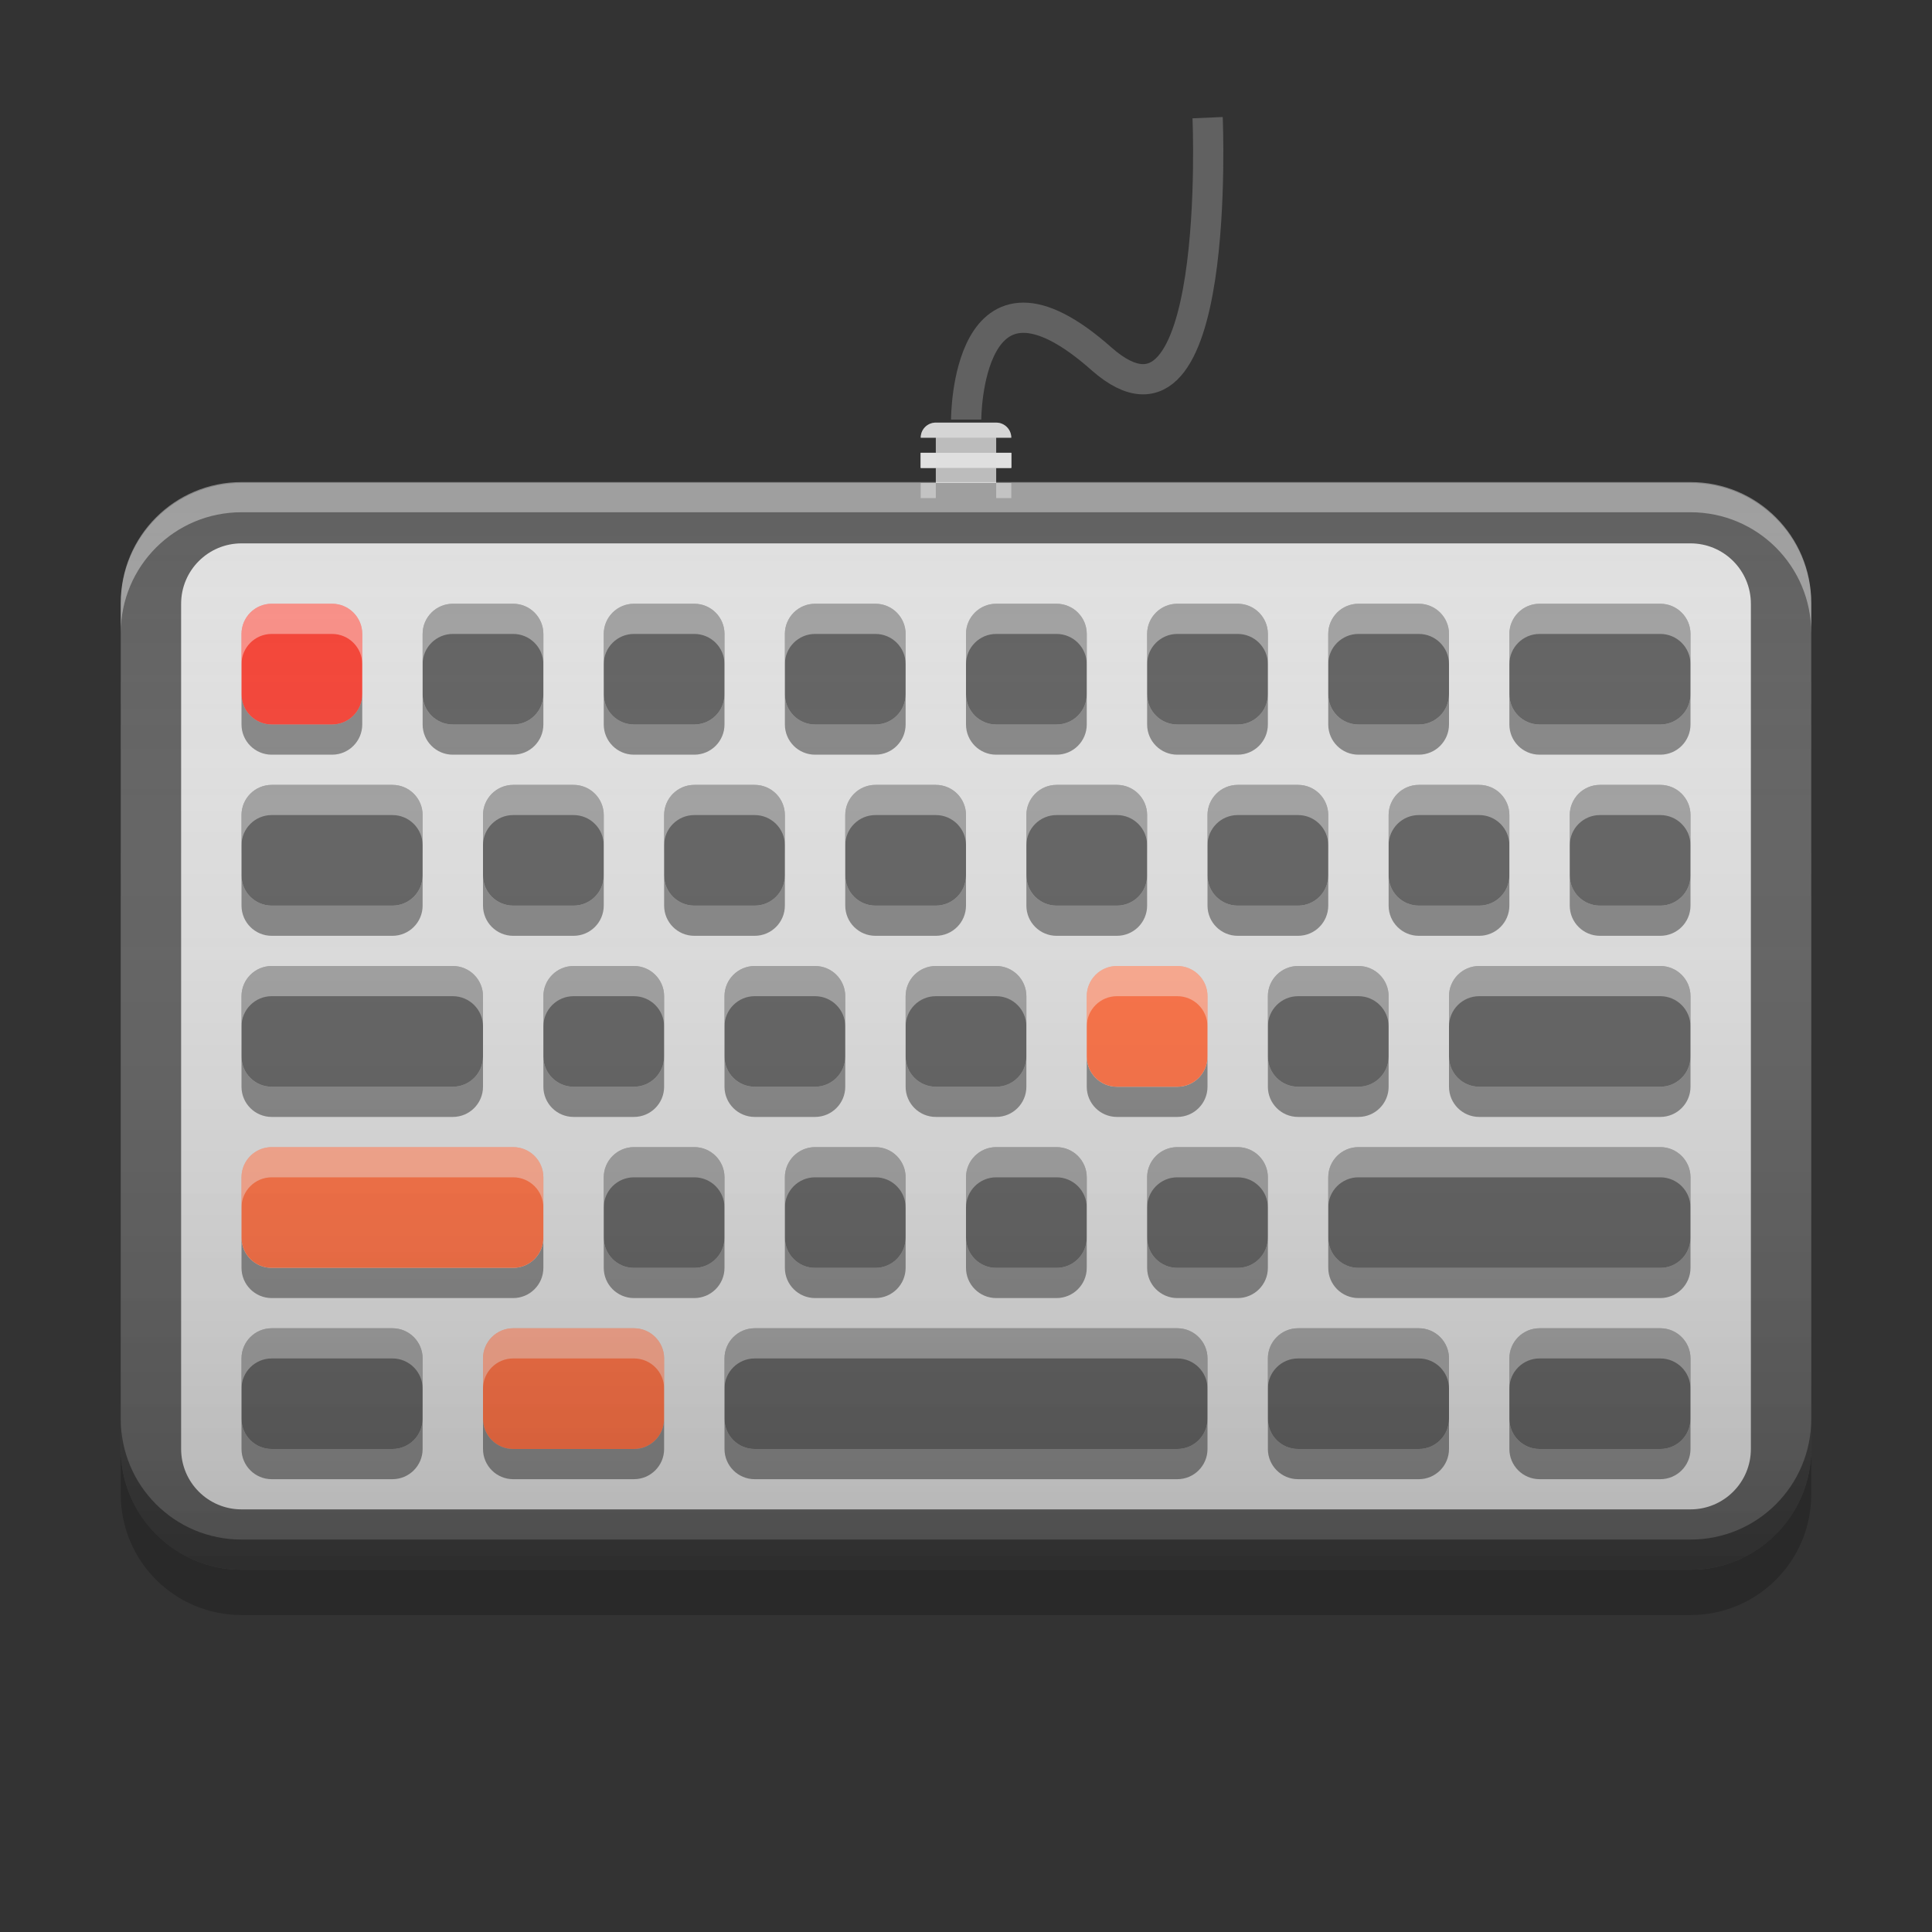 
<svg xmlns="http://www.w3.org/2000/svg" xmlns:xlink="http://www.w3.org/1999/xlink" width="48" height="48" viewBox="0 0 48 48" version="1.1">
<rect x="0" y="0" width="48" height="48" fill="#333333" stroke="none"/>
<defs>
<linearGradient id="linear0" gradientUnits="userSpaceOnUse" x1="8.996" y1="-201.242" x2="8.996" y2="-210.767" gradientTransform="matrix(2.835,0,0,2.835,0,609.449)">
<stop offset="0" style="stop-color:rgb(0%,0%,0%);stop-opacity:0.2;"/>
<stop offset="1" style="stop-color:rgb(100%,100%,100%);stop-opacity:0;"/>
</linearGradient>
</defs>
<g id="surface1">
<path style=" stroke:none;fill-rule:nonzero;fill:rgb(74.118%,74.118%,74.118%);fill-opacity:0.996;" d="M 23.23 10.5 C 23.031 10.512 22.875 10.672 22.875 10.875 L 23.25 10.875 L 23.25 11.25 L 22.875 11.25 L 22.875 11.625 L 23.25 11.625 L 23.25 12 L 22.875 12 L 22.875 12.75 C 22.875 12.957 23.043 13.125 23.25 13.125 L 24.75 13.125 C 24.957 13.125 25.125 12.957 25.125 12.75 L 25.125 12 L 24.75 12 L 24.75 11.625 L 25.125 11.625 L 25.125 11.25 L 24.75 11.25 L 24.75 10.875 L 25.125 10.875 C 25.125 10.668 24.957 10.5 24.75 10.5 L 23.25 10.5 C 23.242 10.5 23.238 10.5 23.23 10.5 Z M 23.23 10.5 "/>
<path style=" stroke:none;fill-rule:nonzero;fill:rgb(38.039%,38.039%,38.039%);fill-opacity:1;" d="M 6 12 L 42 12 C 43.656 12 45 13.344 45 15 L 45 36 C 45 37.656 43.656 39 42 39 L 6 39 C 4.344 39 3 37.656 3 36 L 3 15 C 3 13.344 4.344 12 6 12 Z M 6 12 "/>
<path style=" stroke:none;fill-rule:nonzero;fill:rgb(87.843%,87.843%,87.843%);fill-opacity:1;" d="M 6 13.5 L 42 13.5 C 42.828 13.5 43.5 14.172 43.5 15 L 43.5 36 C 43.5 36.828 42.828 37.5 42 37.5 L 6 37.5 C 5.172 37.5 4.5 36.828 4.5 36 L 4.5 15 C 4.5 14.172 5.172 13.5 6 13.5 Z M 6 13.5 "/>
<path style=" stroke:none;fill-rule:nonzero;fill:rgb(95.686%,26.275%,21.176%);fill-opacity:1;" d="M 6.75 15 L 8.25 15 C 8.664 15 9 15.336 9 15.75 L 9 17.25 C 9 17.664 8.664 18 8.25 18 L 6.75 18 C 6.336 18 6 17.664 6 17.25 L 6 15.75 C 6 15.336 6.336 15 6.75 15 Z M 6.75 15 "/>
<path style=" stroke:none;fill-rule:nonzero;fill:rgb(100%,100%,100%);fill-opacity:0.4;" d="M 6.75 15 C 6.336 15 6 15.336 6 15.75 L 6 16.5 C 6 16.086 6.336 15.75 6.75 15.75 L 8.25 15.75 C 8.664 15.75 9 16.086 9 16.5 L 9 15.75 C 9 15.336 8.664 15 8.25 15 Z M 6.75 15 "/>
<path style=" stroke:none;fill-rule:nonzero;fill:rgb(38.039%,38.039%,38.039%);fill-opacity:1;" d="M 11.25 15 L 12.75 15 C 13.164 15 13.5 15.336 13.5 15.75 L 13.5 17.25 C 13.5 17.664 13.164 18 12.75 18 L 11.25 18 C 10.836 18 10.5 17.664 10.5 17.25 L 10.5 15.75 C 10.5 15.336 10.836 15 11.25 15 Z M 11.25 15 "/>
<path style=" stroke:none;fill-rule:nonzero;fill:rgb(38.039%,38.039%,38.039%);fill-opacity:1;" d="M 6.75 19.5 L 9.75 19.5 C 10.164 19.5 10.5 19.836 10.5 20.25 L 10.5 21.75 C 10.5 22.164 10.164 22.5 9.75 22.5 L 6.75 22.5 C 6.336 22.5 6 22.164 6 21.75 L 6 20.25 C 6 19.836 6.336 19.5 6.75 19.5 Z M 6.75 19.5 "/>
<path style=" stroke:none;fill-rule:nonzero;fill:rgb(38.039%,38.039%,38.039%);fill-opacity:1;" d="M 6.75 24 L 11.25 24 C 11.664 24 12 24.336 12 24.75 L 12 26.25 C 12 26.664 11.664 27 11.25 27 L 6.75 27 C 6.336 27 6 26.664 6 26.25 L 6 24.75 C 6 24.336 6.336 24 6.75 24 Z M 6.75 24 "/>
<path style=" stroke:none;fill-rule:nonzero;fill:rgb(38.039%,38.039%,38.039%);fill-opacity:1;" d="M 6.75 33 L 9.75 33 C 10.164 33 10.5 33.336 10.5 33.75 L 10.5 35.25 C 10.5 35.664 10.164 36 9.75 36 L 6.75 36 C 6.336 36 6 35.664 6 35.25 L 6 33.75 C 6 33.336 6.336 33 6.75 33 Z M 6.75 33 "/>
<path style=" stroke:none;fill-rule:nonzero;fill:rgb(38.039%,38.039%,38.039%);fill-opacity:1;" d="M 15.75 15 L 17.25 15 C 17.664 15 18 15.336 18 15.75 L 18 17.25 C 18 17.664 17.664 18 17.25 18 L 15.75 18 C 15.336 18 15 17.664 15 17.25 L 15 15.75 C 15 15.336 15.336 15 15.75 15 Z M 15.75 15 "/>
<path style=" stroke:none;fill-rule:nonzero;fill:rgb(38.039%,38.039%,38.039%);fill-opacity:1;" d="M 20.25 15 L 21.75 15 C 22.164 15 22.5 15.336 22.5 15.75 L 22.5 17.25 C 22.5 17.664 22.164 18 21.75 18 L 20.25 18 C 19.836 18 19.5 17.664 19.5 17.25 L 19.5 15.75 C 19.5 15.336 19.836 15 20.25 15 Z M 20.25 15 "/>
<path style=" stroke:none;fill-rule:nonzero;fill:rgb(38.039%,38.039%,38.039%);fill-opacity:1;" d="M 24.75 15 L 26.25 15 C 26.664 15 27 15.336 27 15.75 L 27 17.25 C 27 17.664 26.664 18 26.25 18 L 24.75 18 C 24.336 18 24 17.664 24 17.25 L 24 15.75 C 24 15.336 24.336 15 24.75 15 Z M 24.75 15 "/>
<path style=" stroke:none;fill-rule:nonzero;fill:rgb(38.039%,38.039%,38.039%);fill-opacity:1;" d="M 29.25 15 L 30.75 15 C 31.164 15 31.5 15.336 31.5 15.75 L 31.5 17.25 C 31.5 17.664 31.164 18 30.75 18 L 29.25 18 C 28.836 18 28.5 17.664 28.5 17.25 L 28.5 15.75 C 28.5 15.336 28.836 15 29.25 15 Z M 29.25 15 "/>
<path style=" stroke:none;fill-rule:nonzero;fill:rgb(38.039%,38.039%,38.039%);fill-opacity:1;" d="M 33.75 15 L 35.25 15 C 35.664 15 36 15.336 36 15.75 L 36 17.25 C 36 17.664 35.664 18 35.25 18 L 33.75 18 C 33.336 18 33 17.664 33 17.25 L 33 15.75 C 33 15.336 33.336 15 33.75 15 Z M 33.75 15 "/>
<path style=" stroke:none;fill-rule:nonzero;fill:rgb(38.039%,38.039%,38.039%);fill-opacity:1;" d="M 38.25 15 L 41.25 15 C 41.664 15 42 15.336 42 15.75 L 42 17.25 C 42 17.664 41.664 18 41.25 18 L 38.25 18 C 37.836 18 37.5 17.664 37.5 17.25 L 37.5 15.75 C 37.5 15.336 37.836 15 38.25 15 Z M 38.25 15 "/>
<path style=" stroke:none;fill-rule:nonzero;fill:rgb(38.039%,38.039%,38.039%);fill-opacity:1;" d="M 12.75 19.5 L 14.25 19.5 C 14.664 19.5 15 19.836 15 20.25 L 15 21.75 C 15 22.164 14.664 22.5 14.25 22.5 L 12.75 22.5 C 12.336 22.5 12 22.164 12 21.75 L 12 20.25 C 12 19.836 12.336 19.5 12.75 19.5 Z M 12.75 19.5 "/>
<path style=" stroke:none;fill-rule:nonzero;fill:rgb(38.039%,38.039%,38.039%);fill-opacity:1;" d="M 17.25 19.5 L 18.75 19.5 C 19.164 19.5 19.5 19.836 19.5 20.25 L 19.5 21.75 C 19.5 22.164 19.164 22.5 18.75 22.5 L 17.25 22.5 C 16.836 22.5 16.5 22.164 16.5 21.75 L 16.5 20.25 C 16.5 19.836 16.836 19.5 17.25 19.5 Z M 17.25 19.5 "/>
<path style=" stroke:none;fill-rule:nonzero;fill:rgb(38.039%,38.039%,38.039%);fill-opacity:1;" d="M 21.75 19.5 L 23.25 19.5 C 23.664 19.5 24 19.836 24 20.25 L 24 21.75 C 24 22.164 23.664 22.5 23.25 22.5 L 21.75 22.5 C 21.336 22.5 21 22.164 21 21.75 L 21 20.25 C 21 19.836 21.336 19.5 21.75 19.5 Z M 21.75 19.5 "/>
<path style=" stroke:none;fill-rule:nonzero;fill:rgb(38.039%,38.039%,38.039%);fill-opacity:1;" d="M 26.25 19.5 L 27.75 19.5 C 28.164 19.5 28.5 19.836 28.5 20.25 L 28.5 21.75 C 28.5 22.164 28.164 22.5 27.75 22.5 L 26.25 22.5 C 25.836 22.5 25.5 22.164 25.5 21.75 L 25.5 20.25 C 25.5 19.836 25.836 19.5 26.25 19.5 Z M 26.25 19.5 "/>
<path style=" stroke:none;fill-rule:nonzero;fill:rgb(38.039%,38.039%,38.039%);fill-opacity:1;" d="M 30.75 19.5 L 32.25 19.5 C 32.664 19.5 33 19.836 33 20.25 L 33 21.75 C 33 22.164 32.664 22.5 32.25 22.5 L 30.75 22.5 C 30.336 22.5 30 22.164 30 21.75 L 30 20.25 C 30 19.836 30.336 19.5 30.75 19.5 Z M 30.75 19.5 "/>
<path style=" stroke:none;fill-rule:nonzero;fill:rgb(38.039%,38.039%,38.039%);fill-opacity:1;" d="M 39.75 19.5 L 41.25 19.5 C 41.664 19.5 42 19.836 42 20.25 L 42 21.75 C 42 22.164 41.664 22.5 41.25 22.5 L 39.75 22.5 C 39.336 22.5 39 22.164 39 21.75 L 39 20.25 C 39 19.836 39.336 19.5 39.75 19.5 Z M 39.75 19.5 "/>
<path style=" stroke:none;fill-rule:nonzero;fill:rgb(38.039%,38.039%,38.039%);fill-opacity:1;" d="M 14.25 24 L 15.75 24 C 16.164 24 16.5 24.336 16.5 24.75 L 16.5 26.25 C 16.5 26.664 16.164 27 15.75 27 L 14.25 27 C 13.836 27 13.5 26.664 13.5 26.25 L 13.5 24.75 C 13.5 24.336 13.836 24 14.25 24 Z M 14.25 24 "/>
<path style=" stroke:none;fill-rule:nonzero;fill:rgb(38.039%,38.039%,38.039%);fill-opacity:1;" d="M 18.75 24 L 20.25 24 C 20.664 24 21 24.336 21 24.75 L 21 26.25 C 21 26.664 20.664 27 20.25 27 L 18.75 27 C 18.336 27 18 26.664 18 26.25 L 18 24.75 C 18 24.336 18.336 24 18.75 24 Z M 18.75 24 "/>
<path style=" stroke:none;fill-rule:nonzero;fill:rgb(38.039%,38.039%,38.039%);fill-opacity:1;" d="M 23.25 24 L 24.75 24 C 25.164 24 25.5 24.336 25.5 24.75 L 25.5 26.25 C 25.5 26.664 25.164 27 24.75 27 L 23.25 27 C 22.836 27 22.5 26.664 22.5 26.25 L 22.5 24.75 C 22.5 24.336 22.836 24 23.25 24 Z M 23.25 24 "/>
<path style=" stroke:none;fill-rule:nonzero;fill:rgb(38.039%,38.039%,38.039%);fill-opacity:1;" d="M 36.75 24 L 41.25 24 C 41.664 24 42 24.336 42 24.75 L 42 26.25 C 42 26.664 41.664 27 41.25 27 L 36.75 27 C 36.336 27 36 26.664 36 26.25 L 36 24.75 C 36 24.336 36.336 24 36.75 24 Z M 36.75 24 "/>
<path style=" stroke:none;fill-rule:nonzero;fill:rgb(38.039%,38.039%,38.039%);fill-opacity:1;" d="M 15.75 28.5 L 17.25 28.5 C 17.664 28.5 18 28.836 18 29.25 L 18 30.75 C 18 31.164 17.664 31.5 17.25 31.5 L 15.75 31.5 C 15.336 31.5 15 31.164 15 30.75 L 15 29.25 C 15 28.836 15.336 28.5 15.75 28.5 Z M 15.75 28.5 "/>
<path style=" stroke:none;fill-rule:nonzero;fill:rgb(38.039%,38.039%,38.039%);fill-opacity:1;" d="M 20.25 28.5 L 21.75 28.5 C 22.164 28.5 22.5 28.836 22.5 29.25 L 22.5 30.75 C 22.5 31.164 22.164 31.5 21.75 31.5 L 20.25 31.5 C 19.836 31.5 19.5 31.164 19.5 30.75 L 19.5 29.25 C 19.5 28.836 19.836 28.5 20.25 28.5 Z M 20.25 28.5 "/>
<path style=" stroke:none;fill-rule:nonzero;fill:rgb(38.039%,38.039%,38.039%);fill-opacity:1;" d="M 24.75 28.5 L 26.25 28.5 C 26.664 28.5 27 28.836 27 29.25 L 27 30.75 C 27 31.164 26.664 31.5 26.25 31.5 L 24.75 31.5 C 24.336 31.5 24 31.164 24 30.75 L 24 29.25 C 24 28.836 24.336 28.5 24.75 28.5 Z M 24.75 28.5 "/>
<path style=" stroke:none;fill-rule:nonzero;fill:rgb(38.039%,38.039%,38.039%);fill-opacity:1;" d="M 29.25 28.5 L 30.75 28.5 C 31.164 28.5 31.5 28.836 31.5 29.25 L 31.5 30.75 C 31.5 31.164 31.164 31.5 30.75 31.5 L 29.25 31.5 C 28.836 31.5 28.5 31.164 28.5 30.75 L 28.5 29.25 C 28.5 28.836 28.836 28.5 29.25 28.5 Z M 29.25 28.5 "/>
<path style=" stroke:none;fill-rule:nonzero;fill:rgb(38.039%,38.039%,38.039%);fill-opacity:1;" d="M 32.25 24 L 33.75 24 C 34.164 24 34.5 24.336 34.5 24.75 L 34.5 26.25 C 34.5 26.664 34.164 27 33.75 27 L 32.25 27 C 31.836 27 31.5 26.664 31.5 26.25 L 31.5 24.75 C 31.5 24.336 31.836 24 32.25 24 Z M 32.25 24 "/>
<path style=" stroke:none;fill-rule:nonzero;fill:rgb(38.039%,38.039%,38.039%);fill-opacity:1;" d="M 35.25 19.5 L 36.75 19.5 C 37.164 19.5 37.5 19.836 37.5 20.25 L 37.5 21.75 C 37.5 22.164 37.164 22.5 36.75 22.5 L 35.25 22.5 C 34.836 22.5 34.5 22.164 34.5 21.75 L 34.5 20.25 C 34.5 19.836 34.836 19.5 35.25 19.5 Z M 35.25 19.5 "/>
<path style=" stroke:none;fill-rule:nonzero;fill:rgb(38.039%,38.039%,38.039%);fill-opacity:1;" d="M 33.75 28.5 L 41.25 28.5 C 41.664 28.5 42 28.836 42 29.25 L 42 30.75 C 42 31.164 41.664 31.5 41.25 31.5 L 33.75 31.5 C 33.336 31.5 33 31.164 33 30.75 L 33 29.25 C 33 28.836 33.336 28.5 33.75 28.5 Z M 33.75 28.5 "/>
<path style=" stroke:none;fill-rule:nonzero;fill:rgb(100%,43.922%,26.275%);fill-opacity:1;" d="M 12.75 33 L 15.75 33 C 16.164 33 16.5 33.336 16.5 33.75 L 16.5 35.25 C 16.5 35.664 16.164 36 15.75 36 L 12.75 36 C 12.336 36 12 35.664 12 35.25 L 12 33.75 C 12 33.336 12.336 33 12.75 33 Z M 12.75 33 "/>
<path style=" stroke:none;fill-rule:nonzero;fill:rgb(38.039%,38.039%,38.039%);fill-opacity:1;" d="M 38.25 33 L 41.25 33 C 41.664 33 42 33.336 42 33.75 L 42 35.25 C 42 35.664 41.664 36 41.25 36 L 38.25 36 C 37.836 36 37.5 35.664 37.5 35.25 L 37.5 33.75 C 37.5 33.336 37.836 33 38.25 33 Z M 38.25 33 "/>
<path style=" stroke:none;fill-rule:nonzero;fill:rgb(38.039%,38.039%,38.039%);fill-opacity:1;" d="M 32.25 33 L 35.25 33 C 35.664 33 36 33.336 36 33.75 L 36 35.25 C 36 35.664 35.664 36 35.25 36 L 32.25 36 C 31.836 36 31.5 35.664 31.5 35.25 L 31.5 33.75 C 31.5 33.336 31.836 33 32.25 33 Z M 32.25 33 "/>
<path style=" stroke:none;fill-rule:nonzero;fill:rgb(38.039%,38.039%,38.039%);fill-opacity:1;" d="M 18.75 33 L 29.25 33 C 29.664 33 30 33.336 30 33.75 L 30 35.25 C 30 35.664 29.664 36 29.25 36 L 18.75 36 C 18.336 36 18 35.664 18 35.25 L 18 33.75 C 18 33.336 18.336 33 18.75 33 Z M 18.75 33 "/>
<path style=" stroke:none;fill-rule:nonzero;fill:rgb(0%,0%,0%);fill-opacity:0.4;" d="M 6 17.25 L 6 18 C 6 18.414 6.336 18.75 6.75 18.75 L 8.25 18.75 C 8.664 18.75 9 18.414 9 18 L 9 17.25 C 9 17.664 8.664 18 8.25 18 L 6.75 18 C 6.336 18 6 17.664 6 17.25 Z M 10.5 17.25 L 10.5 18 C 10.5 18.414 10.836 18.75 11.25 18.75 L 12.75 18.75 C 13.164 18.75 13.5 18.414 13.5 18 L 13.5 17.25 C 13.5 17.664 13.164 18 12.75 18 L 11.25 18 C 10.836 18 10.5 17.664 10.5 17.25 Z M 15 17.25 L 15 18 C 15 18.414 15.336 18.75 15.75 18.75 L 17.25 18.75 C 17.664 18.75 18 18.414 18 18 L 18 17.25 C 18 17.664 17.664 18 17.25 18 L 15.75 18 C 15.336 18 15 17.664 15 17.25 Z M 19.5 17.25 L 19.5 18 C 19.5 18.414 19.836 18.75 20.25 18.75 L 21.75 18.75 C 22.164 18.75 22.5 18.414 22.5 18 L 22.5 17.25 C 22.5 17.664 22.164 18 21.75 18 L 20.25 18 C 19.836 18 19.5 17.664 19.5 17.25 Z M 24 17.25 L 24 18 C 24 18.414 24.336 18.75 24.75 18.75 L 26.25 18.75 C 26.664 18.75 27 18.414 27 18 L 27 17.25 C 27 17.664 26.664 18 26.25 18 L 24.75 18 C 24.336 18 24 17.664 24 17.25 Z M 28.5 17.25 L 28.5 18 C 28.5 18.414 28.836 18.75 29.25 18.75 L 30.75 18.75 C 31.164 18.75 31.5 18.414 31.5 18 L 31.5 17.25 C 31.5 17.664 31.164 18 30.75 18 L 29.25 18 C 28.836 18 28.5 17.664 28.5 17.25 Z M 33 17.25 L 33 18 C 33 18.414 33.336 18.75 33.75 18.75 L 35.25 18.75 C 35.664 18.75 36 18.414 36 18 L 36 17.25 C 36 17.664 35.664 18 35.25 18 L 33.75 18 C 33.336 18 33 17.664 33 17.25 Z M 37.5 17.25 L 37.5 18 C 37.5 18.414 37.836 18.75 38.25 18.75 L 41.25 18.75 C 41.664 18.75 42 18.414 42 18 L 42 17.25 C 42 17.664 41.664 18 41.25 18 L 38.25 18 C 37.836 18 37.5 17.664 37.5 17.25 Z M 6 21.75 L 6 22.5 C 6 22.914 6.336 23.25 6.75 23.25 L 9.75 23.25 C 10.164 23.25 10.5 22.914 10.5 22.5 L 10.5 21.75 C 10.5 22.164 10.164 22.5 9.75 22.5 L 6.75 22.5 C 6.336 22.5 6 22.164 6 21.75 Z M 12 21.75 L 12 22.5 C 12 22.914 12.336 23.25 12.75 23.25 L 14.25 23.25 C 14.664 23.25 15 22.914 15 22.5 L 15 21.75 C 15 22.164 14.664 22.5 14.25 22.5 L 12.75 22.5 C 12.336 22.5 12 22.164 12 21.75 Z M 16.5 21.75 L 16.5 22.5 C 16.5 22.914 16.836 23.25 17.25 23.25 L 18.75 23.25 C 19.164 23.25 19.5 22.914 19.5 22.5 L 19.5 21.75 C 19.5 22.164 19.164 22.5 18.75 22.5 L 17.25 22.5 C 16.836 22.5 16.5 22.164 16.5 21.75 Z M 21 21.75 L 21 22.5 C 21 22.914 21.336 23.25 21.75 23.25 L 23.25 23.25 C 23.664 23.25 24 22.914 24 22.5 L 24 21.75 C 24 22.164 23.664 22.5 23.25 22.5 L 21.75 22.5 C 21.336 22.5 21 22.164 21 21.75 Z M 25.5 21.75 L 25.5 22.5 C 25.5 22.914 25.836 23.25 26.25 23.25 L 27.75 23.25 C 28.164 23.25 28.5 22.914 28.5 22.5 L 28.5 21.75 C 28.5 22.164 28.164 22.5 27.75 22.5 L 26.25 22.5 C 25.836 22.5 25.5 22.164 25.5 21.75 Z M 30 21.75 L 30 22.5 C 30 22.914 30.336 23.25 30.75 23.25 L 32.25 23.25 C 32.664 23.25 33 22.914 33 22.5 L 33 21.75 C 33 22.164 32.664 22.5 32.25 22.5 L 30.75 22.5 C 30.336 22.5 30 22.164 30 21.75 Z M 34.5 21.75 L 34.5 22.5 C 34.5 22.914 34.836 23.25 35.25 23.25 L 36.75 23.25 C 37.164 23.25 37.5 22.914 37.5 22.5 L 37.5 21.75 C 37.5 22.164 37.164 22.5 36.75 22.5 L 35.25 22.5 C 34.836 22.5 34.5 22.164 34.5 21.75 Z M 39 21.75 L 39 22.5 C 39 22.914 39.336 23.25 39.75 23.25 L 41.25 23.25 C 41.664 23.25 42 22.914 42 22.5 L 42 21.75 C 42 22.164 41.664 22.5 41.25 22.5 L 39.75 22.5 C 39.336 22.5 39 22.164 39 21.75 Z M 6 26.25 L 6 27 C 6 27.414 6.336 27.75 6.75 27.75 L 11.25 27.75 C 11.664 27.75 12 27.414 12 27 L 12 26.25 C 12 26.664 11.664 27 11.25 27 L 6.75 27 C 6.336 27 6 26.664 6 26.25 Z M 13.5 26.25 L 13.5 27 C 13.5 27.414 13.836 27.75 14.25 27.75 L 15.75 27.75 C 16.164 27.75 16.5 27.414 16.5 27 L 16.5 26.25 C 16.5 26.664 16.164 27 15.75 27 L 14.25 27 C 13.836 27 13.5 26.664 13.5 26.25 Z M 18 26.25 L 18 27 C 18 27.414 18.336 27.75 18.75 27.75 L 20.25 27.75 C 20.664 27.75 21 27.414 21 27 L 21 26.25 C 21 26.664 20.664 27 20.25 27 L 18.75 27 C 18.336 27 18 26.664 18 26.25 Z M 22.5 26.25 L 22.5 27 C 22.5 27.414 22.836 27.75 23.25 27.75 L 24.75 27.75 C 25.164 27.75 25.5 27.414 25.5 27 L 25.5 26.25 C 25.5 26.664 25.164 27 24.75 27 L 23.25 27 C 22.836 27 22.5 26.664 22.5 26.25 Z M 27 26.25 L 27 27 C 27 27.414 27.336 27.75 27.75 27.75 L 29.25 27.75 C 29.664 27.75 30 27.414 30 27 L 30 26.25 C 30 26.664 29.664 27 29.25 27 L 27.75 27 C 27.336 27 27 26.664 27 26.25 Z M 31.5 26.25 L 31.5 27 C 31.5 27.414 31.836 27.75 32.25 27.75 L 33.75 27.75 C 34.164 27.75 34.5 27.414 34.5 27 L 34.5 26.25 C 34.5 26.664 34.164 27 33.75 27 L 32.25 27 C 31.836 27 31.5 26.664 31.5 26.25 Z M 36 26.25 L 36 27 C 36 27.414 36.336 27.75 36.75 27.75 L 41.25 27.75 C 41.664 27.75 42 27.414 42 27 L 42 26.25 C 42 26.664 41.664 27 41.25 27 L 36.75 27 C 36.336 27 36 26.664 36 26.25 Z M 6 30.75 L 6 31.5 C 6 31.914 6.336 32.25 6.75 32.25 L 12.75 32.25 C 13.164 32.25 13.5 31.914 13.5 31.5 L 13.5 30.75 C 13.5 31.164 13.164 31.5 12.75 31.5 L 6.75 31.5 C 6.336 31.5 6 31.164 6 30.75 Z M 15 30.75 L 15 31.5 C 15 31.914 15.336 32.25 15.75 32.25 L 17.25 32.25 C 17.664 32.25 18 31.914 18 31.5 L 18 30.75 C 18 31.164 17.664 31.5 17.25 31.5 L 15.75 31.5 C 15.336 31.5 15 31.164 15 30.75 Z M 19.5 30.75 L 19.5 31.5 C 19.5 31.914 19.836 32.25 20.25 32.25 L 21.75 32.25 C 22.164 32.25 22.5 31.914 22.5 31.5 L 22.5 30.75 C 22.5 31.164 22.164 31.5 21.75 31.5 L 20.25 31.5 C 19.836 31.5 19.5 31.164 19.5 30.75 Z M 24 30.75 L 24 31.5 C 24 31.914 24.336 32.25 24.75 32.25 L 26.25 32.25 C 26.664 32.25 27 31.914 27 31.5 L 27 30.75 C 27 31.164 26.664 31.5 26.25 31.5 L 24.75 31.5 C 24.336 31.5 24 31.164 24 30.75 Z M 28.5 30.75 L 28.5 31.5 C 28.5 31.914 28.836 32.25 29.25 32.25 L 30.75 32.25 C 31.164 32.25 31.5 31.914 31.5 31.5 L 31.5 30.75 C 31.5 31.164 31.164 31.5 30.75 31.5 L 29.25 31.5 C 28.836 31.5 28.5 31.164 28.5 30.75 Z M 33 30.75 L 33 31.5 C 33 31.914 33.336 32.25 33.75 32.25 L 41.25 32.25 C 41.664 32.25 42 31.914 42 31.5 L 42 30.75 C 42 31.164 41.664 31.5 41.25 31.5 L 33.75 31.5 C 33.336 31.5 33 31.164 33 30.75 Z M 6 35.25 L 6 36 C 6 36.414 6.336 36.75 6.75 36.75 L 9.75 36.75 C 10.164 36.75 10.5 36.414 10.5 36 L 10.5 35.25 C 10.5 35.664 10.164 36 9.75 36 L 6.75 36 C 6.336 36 6 35.664 6 35.25 Z M 12 35.25 L 12 36 C 12 36.414 12.336 36.75 12.75 36.75 L 15.75 36.75 C 16.164 36.75 16.5 36.414 16.5 36 L 16.5 35.25 C 16.5 35.664 16.164 36 15.75 36 L 12.75 36 C 12.336 36 12 35.664 12 35.25 Z M 18 35.25 L 18 36 C 18 36.414 18.336 36.75 18.75 36.75 L 29.25 36.75 C 29.664 36.75 30 36.414 30 36 L 30 35.25 C 30 35.664 29.664 36 29.25 36 L 18.75 36 C 18.336 36 18 35.664 18 35.25 Z M 31.5 35.25 L 31.5 36 C 31.5 36.414 31.836 36.75 32.25 36.75 L 35.25 36.75 C 35.664 36.75 36 36.414 36 36 L 36 35.25 C 36 35.664 35.664 36 35.25 36 L 32.25 36 C 31.836 36 31.5 35.664 31.5 35.25 Z M 37.5 35.25 L 37.5 36 C 37.5 36.414 37.836 36.75 38.25 36.75 L 41.25 36.75 C 41.664 36.75 42 36.414 42 36 L 42 35.25 C 42 35.664 41.664 36 41.25 36 L 38.25 36 C 37.836 36 37.5 35.664 37.5 35.25 Z M 37.5 35.25 "/>
<path style=" stroke:none;fill-rule:nonzero;fill:rgb(100%,100%,100%);fill-opacity:0.4;" d="M 11.25 15 C 10.836 15 10.5 15.336 10.5 15.75 L 10.5 16.5 C 10.5 16.086 10.836 15.75 11.25 15.75 L 12.75 15.75 C 13.164 15.75 13.5 16.086 13.5 16.5 L 13.5 15.75 C 13.5 15.336 13.164 15 12.75 15 Z M 15.75 15 C 15.336 15 15 15.336 15 15.75 L 15 16.5 C 15 16.086 15.336 15.75 15.75 15.75 L 17.25 15.75 C 17.664 15.75 18 16.086 18 16.5 L 18 15.75 C 18 15.336 17.664 15 17.25 15 Z M 20.25 15 C 19.836 15 19.5 15.336 19.5 15.75 L 19.5 16.5 C 19.5 16.086 19.836 15.75 20.25 15.75 L 21.75 15.75 C 22.164 15.75 22.5 16.086 22.5 16.5 L 22.5 15.75 C 22.5 15.336 22.164 15 21.75 15 Z M 24.75 15 C 24.336 15 24 15.336 24 15.75 L 24 16.5 C 24 16.086 24.336 15.75 24.75 15.75 L 26.25 15.75 C 26.664 15.75 27 16.086 27 16.5 L 27 15.75 C 27 15.336 26.664 15 26.25 15 Z M 29.25 15 C 28.836 15 28.5 15.336 28.5 15.75 L 28.5 16.5 C 28.5 16.086 28.836 15.75 29.25 15.75 L 30.75 15.75 C 31.164 15.75 31.5 16.086 31.5 16.5 L 31.5 15.75 C 31.5 15.336 31.164 15 30.75 15 Z M 33.75 15 C 33.336 15 33 15.336 33 15.75 L 33 16.5 C 33 16.086 33.336 15.75 33.75 15.75 L 35.25 15.75 C 35.664 15.75 36 16.086 36 16.5 L 36 15.75 C 36 15.336 35.664 15 35.25 15 Z M 12.75 19.5 C 12.336 19.5 12 19.836 12 20.25 L 12 21 C 12 20.586 12.336 20.25 12.75 20.25 L 14.25 20.25 C 14.664 20.25 15 20.586 15 21 L 15 20.25 C 15 19.836 14.664 19.5 14.25 19.5 Z M 17.25 19.5 C 16.836 19.5 16.5 19.836 16.5 20.25 L 16.5 21 C 16.5 20.586 16.836 20.25 17.25 20.25 L 18.75 20.25 C 19.164 20.25 19.5 20.586 19.5 21 L 19.5 20.25 C 19.5 19.836 19.164 19.5 18.75 19.5 Z M 21.75 19.5 C 21.336 19.5 21 19.836 21 20.25 L 21 21 C 21 20.586 21.336 20.25 21.75 20.25 L 23.25 20.25 C 23.664 20.25 24 20.586 24 21 L 24 20.25 C 24 19.836 23.664 19.5 23.25 19.5 Z M 26.25 19.5 C 25.836 19.5 25.5 19.836 25.5 20.25 L 25.5 21 C 25.5 20.586 25.836 20.25 26.25 20.25 L 27.75 20.25 C 28.164 20.25 28.5 20.586 28.5 21 L 28.5 20.25 C 28.5 19.836 28.164 19.5 27.75 19.5 Z M 30.75 19.5 C 30.336 19.5 30 19.836 30 20.25 L 30 21 C 30 20.586 30.336 20.25 30.75 20.25 L 32.25 20.25 C 32.664 20.25 33 20.586 33 21 L 33 20.25 C 33 19.836 32.664 19.5 32.25 19.5 Z M 35.25 19.5 C 34.836 19.5 34.5 19.836 34.5 20.25 L 34.5 21 C 34.5 20.586 34.836 20.25 35.25 20.25 L 36.75 20.25 C 37.164 20.25 37.5 20.586 37.5 21 L 37.5 20.25 C 37.5 19.836 37.164 19.5 36.75 19.5 Z M 14.25 24 C 13.836 24 13.5 24.336 13.5 24.75 L 13.5 25.5 C 13.5 25.086 13.836 24.75 14.25 24.75 L 15.75 24.75 C 16.164 24.75 16.5 25.086 16.5 25.5 L 16.5 24.75 C 16.5 24.336 16.164 24 15.75 24 Z M 18.75 24 C 18.336 24 18 24.336 18 24.75 L 18 25.5 C 18 25.086 18.336 24.75 18.75 24.75 L 20.25 24.75 C 20.664 24.75 21 25.086 21 25.5 L 21 24.75 C 21 24.336 20.664 24 20.25 24 Z M 23.25 24 C 22.836 24 22.5 24.336 22.5 24.75 L 22.5 25.5 C 22.5 25.086 22.836 24.75 23.25 24.75 L 24.75 24.75 C 25.164 24.75 25.5 25.086 25.5 25.5 L 25.5 24.75 C 25.5 24.336 25.164 24 24.75 24 Z M 32.25 24 C 31.836 24 31.5 24.336 31.5 24.75 L 31.5 25.5 C 31.5 25.086 31.836 24.75 32.25 24.75 L 33.75 24.75 C 34.164 24.75 34.5 25.086 34.5 25.5 L 34.5 24.75 C 34.5 24.336 34.164 24 33.75 24 Z M 15.75 28.5 C 15.336 28.5 15 28.836 15 29.25 L 15 30 C 15 29.586 15.336 29.25 15.75 29.25 L 17.25 29.25 C 17.664 29.25 18 29.586 18 30 L 18 29.25 C 18 28.836 17.664 28.5 17.25 28.5 Z M 20.25 28.5 C 19.836 28.5 19.5 28.836 19.5 29.25 L 19.5 30 C 19.5 29.586 19.836 29.25 20.25 29.25 L 21.75 29.25 C 22.164 29.25 22.5 29.586 22.5 30 L 22.5 29.25 C 22.5 28.836 22.164 28.5 21.75 28.5 Z M 24.75 28.5 C 24.336 28.5 24 28.836 24 29.25 L 24 30 C 24 29.586 24.336 29.25 24.75 29.25 L 26.25 29.25 C 26.664 29.25 27 29.586 27 30 L 27 29.25 C 27 28.836 26.664 28.5 26.25 28.5 Z M 29.25 28.5 C 28.836 28.5 28.5 28.836 28.5 29.25 L 28.5 30 C 28.5 29.586 28.836 29.25 29.25 29.25 L 30.75 29.25 C 31.164 29.25 31.5 29.586 31.5 30 L 31.5 29.25 C 31.5 28.836 31.164 28.5 30.75 28.5 Z M 18.75 33 C 18.336 33 18 33.336 18 33.75 L 18 34.5 C 18 34.086 18.336 33.75 18.75 33.75 L 29.25 33.75 C 29.664 33.75 30 34.086 30 34.5 L 30 33.75 C 30 33.336 29.664 33 29.25 33 Z M 32.25 33 C 31.836 33 31.5 33.336 31.5 33.75 L 31.5 34.5 C 31.5 34.086 31.836 33.75 32.25 33.75 L 35.25 33.75 C 35.664 33.75 36 34.086 36 34.5 L 36 33.75 C 36 33.336 35.664 33 35.25 33 Z M 32.25 33 "/>
<path style=" stroke:none;fill-rule:nonzero;fill:rgb(0%,0%,0%);fill-opacity:0.2;" d="M 3 36 L 3 37.125 C 3 38.785 4.34 40.125 6 40.125 L 42 40.125 C 43.66 40.125 45 38.785 45 37.125 L 45 36 C 45 37.66 43.66 39 42 39 L 6 39 C 4.34 39 3 37.66 3 36 Z M 3 36 "/>
<path style=" stroke:none;fill-rule:nonzero;fill:rgb(0%,0%,0%);fill-opacity:0.4;" d="M 3 35.25 L 3 36 C 3 37.66 4.34 39 6 39 L 42 39 C 43.66 39 45 37.66 45 36 L 45 35.25 C 45 36.91 43.66 38.25 42 38.25 L 6 38.25 C 4.34 38.25 3 36.91 3 35.25 Z M 3 35.25 "/>
<path style=" stroke:none;fill-rule:nonzero;fill:rgb(99.608%,99.608%,99.608%);fill-opacity:0.4;" d="M 3 15.727 L 3 14.977 C 3 13.316 4.34 11.977 6 11.977 L 42 11.977 C 43.66 11.977 45 13.316 45 14.977 L 45 15.727 C 45 14.066 43.66 12.727 42 12.727 L 6 12.727 C 4.34 12.727 3 14.066 3 15.727 Z M 3 15.727 "/>
<path style=" stroke:none;fill-rule:nonzero;fill:rgb(98.039%,98.039%,98.039%);fill-opacity:0.4;" d="M 23.23 10.5 C 23.031 10.512 22.875 10.672 22.875 10.875 L 24.75 10.875 C 24.758 10.875 24.762 10.875 24.77 10.875 L 25.125 10.875 C 25.125 10.668 24.957 10.5 24.75 10.5 L 23.25 10.5 C 23.242 10.5 23.238 10.5 23.23 10.5 Z M 22.875 11.25 L 22.875 11.625 L 23.25 11.625 L 23.25 11.25 Z M 24.75 11.25 L 24.75 11.625 L 25.125 11.625 L 25.125 11.25 Z M 22.875 12 L 22.875 12.375 L 23.25 12.375 L 23.25 12 Z M 24.75 12 L 24.75 12.375 L 25.125 12.375 L 25.125 12 Z M 24.75 12 "/>
<path style="fill:none;stroke-width:0.265;stroke-linecap:butt;stroke-linejoin:miter;stroke:rgb(38.039%,38.039%,38.039%);stroke-opacity:1;stroke-miterlimit:4;" d="M 8.467 -211.296 C 8.467 -211.296 8.467 -212.883 9.657 -211.825 C 10.716 -210.899 10.583 -213.942 10.583 -213.942 " transform="matrix(2.835,0,0,2.835,0,609.449)"/>
<path style=" stroke:none;fill-rule:nonzero;fill:rgb(87.843%,87.843%,87.843%);fill-opacity:0.976;" d="M 22.875 11.25 L 25.125 11.25 L 25.125 11.625 L 22.875 11.625 Z M 22.875 11.25 "/>
<path style=" stroke:none;fill-rule:nonzero;fill:rgb(100%,43.922%,26.275%);fill-opacity:1;" d="M 6.75 28.5 L 12.75 28.5 C 13.164 28.5 13.5 28.836 13.5 29.25 L 13.5 30.75 C 13.5 31.164 13.164 31.5 12.75 31.5 L 6.75 31.5 C 6.336 31.5 6 31.164 6 30.75 L 6 29.25 C 6 28.836 6.336 28.5 6.75 28.5 Z M 6.75 28.5 "/>
<path style=" stroke:none;fill-rule:nonzero;fill:rgb(100%,43.922%,26.275%);fill-opacity:1;" d="M 27.75 24 L 29.25 24 C 29.664 24 30 24.336 30 24.75 L 30 26.25 C 30 26.664 29.664 27 29.25 27 L 27.75 27 C 27.336 27 27 26.664 27 26.25 L 27 24.75 C 27 24.336 27.336 24 27.75 24 Z M 27.75 24 "/>
<path style=" stroke:none;fill-rule:nonzero;fill:rgb(100%,100%,100%);fill-opacity:0.4;" d="M 6.75 28.5 C 6.336 28.5 6 28.836 6 29.25 L 6 30 C 6 29.586 6.336 29.25 6.75 29.25 L 12.75 29.25 C 13.164 29.25 13.5 29.586 13.5 30 L 13.5 29.25 C 13.5 28.836 13.164 28.5 12.75 28.5 Z M 6.75 28.5 "/>
<path style=" stroke:none;fill-rule:nonzero;fill:rgb(100%,100%,100%);fill-opacity:0.4;" d="M 27.75 24 C 27.336 24 27 24.336 27 24.75 L 27 25.5 C 27 25.086 27.336 24.75 27.75 24.75 L 29.25 24.75 C 29.664 24.75 30 25.086 30 25.5 L 30 24.75 C 30 24.336 29.664 24 29.25 24 Z M 27.75 24 "/>
<path style=" stroke:none;fill-rule:nonzero;fill:rgb(100%,100%,100%);fill-opacity:0.4;" d="M 6.75 19.5 C 6.336 19.5 6 19.836 6 20.25 L 6 21 C 6 20.586 6.336 20.25 6.75 20.25 L 9.75 20.25 C 10.164 20.25 10.5 20.586 10.5 21 L 10.5 20.25 C 10.5 19.836 10.164 19.5 9.75 19.5 Z M 6.75 19.5 "/>
<path style=" stroke:none;fill-rule:nonzero;fill:rgb(100%,100%,100%);fill-opacity:0.4;" d="M 6.75 24 C 6.336 24 6 24.336 6 24.75 L 6 25.5 C 6 25.086 6.336 24.75 6.75 24.75 L 11.25 24.75 C 11.664 24.75 12 25.086 12 25.5 L 12 24.75 C 12 24.336 11.664 24 11.25 24 Z M 6.75 24 "/>
<path style=" stroke:none;fill-rule:nonzero;fill:rgb(100%,100%,100%);fill-opacity:0.4;" d="M 36.75 24 C 36.336 24 36 24.336 36 24.75 L 36 25.5 C 36 25.086 36.336 24.75 36.75 24.75 L 41.25 24.75 C 41.664 24.75 42 25.086 42 25.5 L 42 24.75 C 42 24.336 41.664 24 41.25 24 Z M 36.75 24 "/>
<path style=" stroke:none;fill-rule:nonzero;fill:rgb(100%,100%,100%);fill-opacity:0.4;" d="M 33.75 28.5 C 33.336 28.5 33 28.836 33 29.25 L 33 30 C 33 29.586 33.336 29.25 33.75 29.25 L 41.25 29.25 C 41.664 29.25 42 29.586 42 30 L 42 29.25 C 42 28.836 41.664 28.5 41.25 28.5 Z M 33.75 28.5 "/>
<path style=" stroke:none;fill-rule:nonzero;fill:rgb(100%,100%,100%);fill-opacity:0.4;" d="M 6.75 33 C 6.336 33 6 33.336 6 33.75 L 6 34.5 C 6 34.086 6.336 33.75 6.75 33.75 L 9.75 33.75 C 10.164 33.75 10.5 34.086 10.5 34.5 L 10.5 33.75 C 10.5 33.336 10.164 33 9.75 33 Z M 6.75 33 "/>
<path style=" stroke:none;fill-rule:nonzero;fill:rgb(100%,100%,100%);fill-opacity:0.4;" d="M 38.25 33 C 37.836 33 37.5 33.336 37.5 33.75 L 37.5 34.5 C 37.5 34.086 37.836 33.75 38.25 33.75 L 41.25 33.75 C 41.664 33.75 42 34.086 42 34.5 L 42 33.75 C 42 33.336 41.664 33 41.25 33 Z M 38.25 33 "/>
<path style=" stroke:none;fill-rule:nonzero;fill:rgb(100%,100%,100%);fill-opacity:0.4;" d="M 39.75 19.5 C 39.336 19.5 39 19.836 39 20.25 L 39 21 C 39 20.586 39.336 20.25 39.75 20.25 L 41.25 20.25 C 41.664 20.25 42 20.586 42 21 L 42 20.25 C 42 19.836 41.664 19.5 41.25 19.5 Z M 39.75 19.5 "/>
<path style=" stroke:none;fill-rule:nonzero;fill:rgb(100%,100%,100%);fill-opacity:0.4;" d="M 38.25 15 C 37.836 15 37.5 15.336 37.5 15.75 L 37.5 16.5 C 37.5 16.086 37.836 15.75 38.25 15.75 L 41.25 15.75 C 41.664 15.75 42 16.086 42 16.5 L 42 15.75 C 42 15.336 41.664 15 41.25 15 Z M 38.25 15 "/>
<path style=" stroke:none;fill-rule:nonzero;fill:rgb(100%,100%,100%);fill-opacity:0.4;" d="M 12.75 33 C 12.336 33 12 33.336 12 33.75 L 12 34.5 C 12 34.086 12.336 33.75 12.75 33.75 L 15.75 33.75 C 16.164 33.75 16.5 34.086 16.5 34.5 L 16.5 33.75 C 16.5 33.336 16.164 33 15.75 33 Z M 12.75 33 "/>
<path style=" stroke:none;fill-rule:nonzero;fill:url(#linear0);" d="M 6 12 L 42 12 C 43.656 12 45 13.344 45 15 L 45 36 C 45 37.656 43.656 39 42 39 L 6 39 C 4.344 39 3 37.656 3 36 L 3 15 C 3 13.344 4.344 12 6 12 Z M 6 12 "/>
</g>
</svg>
